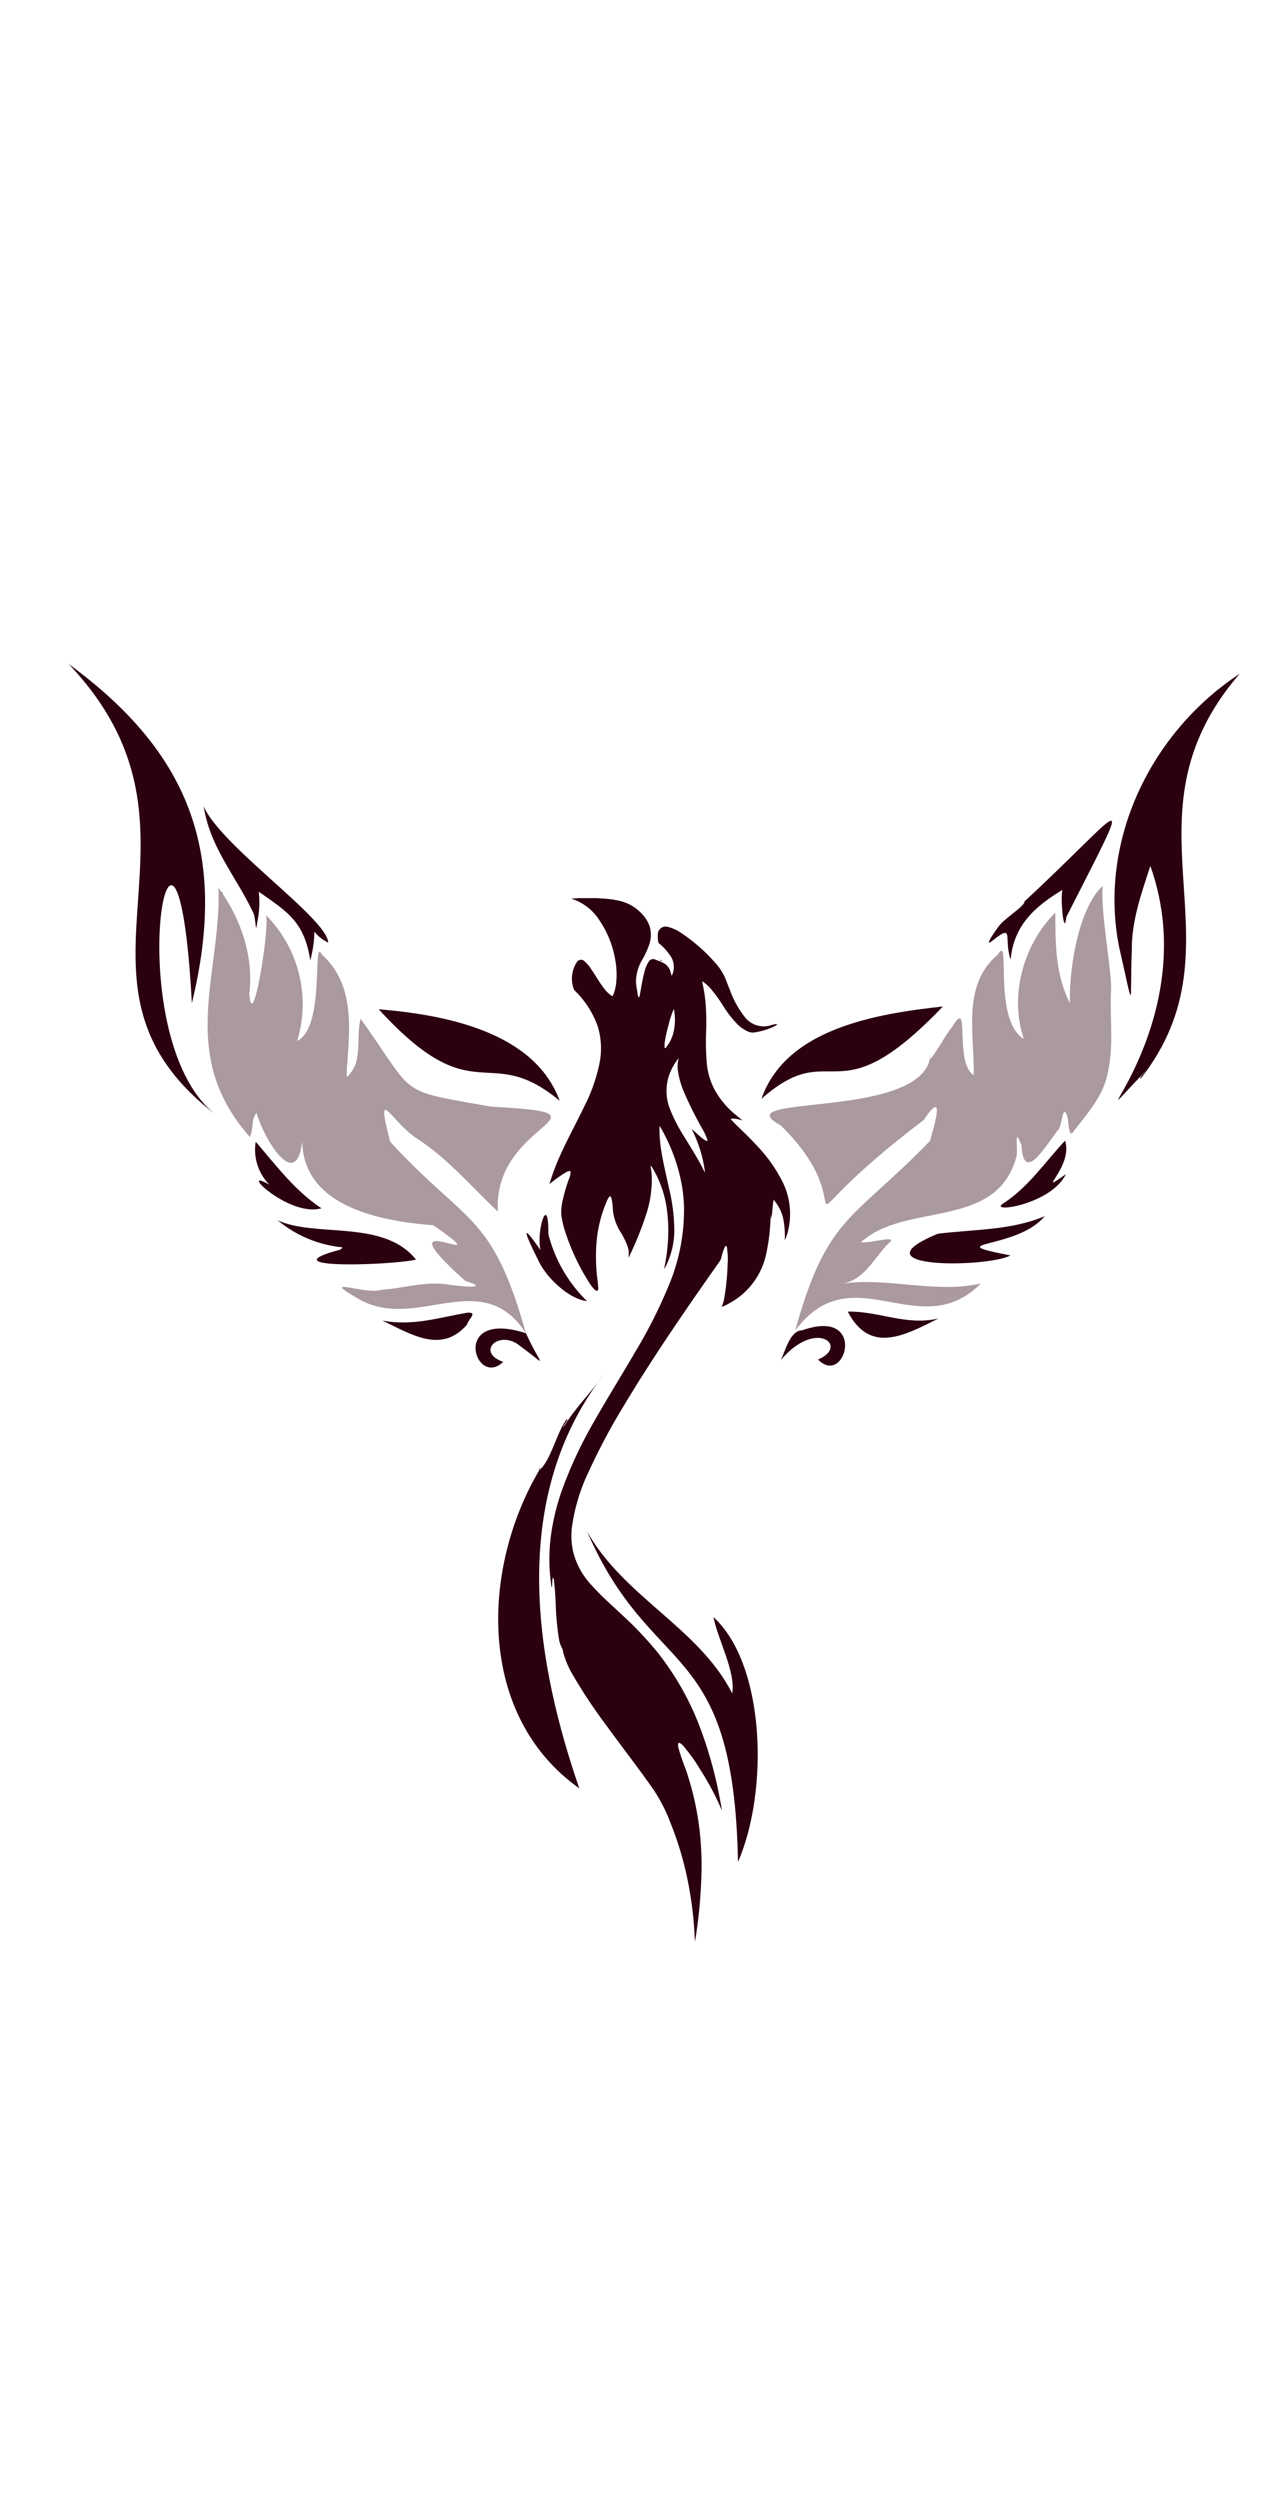 <svg id="Layer_1" data-name="Layer 1" xmlns="http://www.w3.org/2000/svg" viewBox="0 0 288 560"><defs><style>.cls-1,.cls-2{fill:#2b010f;}.cls-2{opacity:0.4;}</style></defs><title>WebsiteLogo</title><path class="cls-1" d="M134.17,201.18c.09.09.2,0,.29.06a22.65,22.65,0,0,1,3.77.41,9.94,9.94,0,0,1,5.68,3.09,7.68,7.68,0,0,1,1.72,2.83,6.77,6.77,0,0,1-.07,3.86,20.42,20.42,0,0,1-1.71,3.71,9.71,9.71,0,0,0-1.31,4.82,20.9,20.9,0,0,0,.36,2.5,2.09,2.09,0,0,0,.26,1,1,1,0,0,0,.23-.58c.34-1.66.55-3.35,1-5a7.4,7.4,0,0,1,1-2.46A1.15,1.15,0,0,1,147,215c.45.17.91.34,1.35.54a3.23,3.23,0,0,1,1.94,2.18c.08.28.15.56.24.88l.12-.24a4.4,4.4,0,0,0-.48-4.37,12.72,12.72,0,0,0-2.34-2.57.76.76,0,0,1-.31-.47,8,8,0,0,1-.08-1.76,1.75,1.75,0,0,1,2.1-1.61,9.19,9.19,0,0,1,3.17,1.43,38.58,38.58,0,0,1,7.49,6.54,12.31,12.31,0,0,1,2.52,4c.28.72.56,1.45.86,2.17a21.59,21.59,0,0,0,3.38,6.13,5.35,5.35,0,0,0,6.05,1.72,6.71,6.71,0,0,1,.89-.19c.08,0,.2,0,.24.05s-.08.17-.16.23a1.35,1.35,0,0,1-.26.15,14.84,14.84,0,0,1-4.24,1.38,2.82,2.82,0,0,1-1.7-.07,9.06,9.06,0,0,1-2.37-1.55,24.09,24.09,0,0,1-3.38-4.34,34.94,34.94,0,0,0-2.63-3.63,9.08,9.08,0,0,0-2-1.79l0,.24a34.79,34.79,0,0,1,.72,4.42,55.21,55.21,0,0,1,.16,6.17,59.44,59.44,0,0,0,.15,7.78,15.84,15.84,0,0,0,1.79,5.77,19.35,19.35,0,0,0,4.71,5.56c.46.39.94.76,1.47,1.2-.51-.12-.92-.24-1.35-.32a3.89,3.89,0,0,0-1.33,0l.66.72c1.66,1.67,3.41,3.24,5,5a33.45,33.45,0,0,1,5.71,7.8,16.12,16.12,0,0,1,1.52,11.61,9.53,9.53,0,0,1-.71,2,3.52,3.52,0,0,1,0-.64,19.21,19.21,0,0,0-.46-4.6,10,10,0,0,0-2.05-3.77c-.27,1.44-.26,2.84-.53,4.22l-.06-.82c-.06.48-.1.95-.13,1.42a42.86,42.86,0,0,1-.93,7.21A16.37,16.37,0,0,1,163,292.17a8.6,8.6,0,0,1-1.26.58,9.52,9.52,0,0,0,.66-2.44,54.3,54.3,0,0,0,.68-7.2,16.07,16.07,0,0,0-.15-3.6c0-.15,0-.38-.24-.39s-.23.18-.29.32a11.4,11.4,0,0,0-.7,2.14,2.73,2.73,0,0,1-.43,1c-1.61,2.28-3.23,4.57-4.82,6.87-5.78,8.34-11.45,16.76-16.66,25.47A139.61,139.61,0,0,0,132,329.52a42.12,42.12,0,0,0-3.82,12.58,16.24,16.24,0,0,0,.31,5.6,16.77,16.77,0,0,0,4,7.27c2.18,2.48,4.68,4.64,7.09,6.9a80.33,80.33,0,0,1,7.81,8.27A63.08,63.08,0,0,1,157.28,388a94,94,0,0,1,3.9,14.07c.23,1.15.43,2.31.64,3.46a7.07,7.07,0,0,1-.43-.93,60.74,60.74,0,0,0-4.49-8.28,37.77,37.77,0,0,0-3.75-5.23,3.25,3.25,0,0,0-.68-.6c-.32-.2-.47-.11-.49.26a2.72,2.72,0,0,0,.12.9,41.81,41.81,0,0,0,1.49,4.38,64.87,64.87,0,0,1,3.59,19c.08,1.92.08,3.83,0,5.75s-.18,3.81-.35,5.7c-.18,2.13-.44,4.24-.74,6.36l-.3,2a14,14,0,0,1-.13-1.58,77.79,77.79,0,0,0-1.08-9.62,73.64,73.64,0,0,0-4.24-15.15,36.78,36.78,0,0,0-3.88-7.63c-3.5-5-7.24-9.78-10.81-14.71a114,114,0,0,1-7.16-10.79,20.7,20.7,0,0,1-2.28-5.29,2.83,2.83,0,0,0-.2-.81,6.74,6.74,0,0,1-.76-2.28,60.65,60.65,0,0,1-.7-7.74c-.09-1.71-.16-3.42-.4-5.12a1,1,0,0,0-.25-.75c-.2.72-.06,1.45-.22,2.15a.34.34,0,0,1-.12-.29c-.09-.73-.18-1.45-.25-2.17a40.39,40.39,0,0,1,.19-9.26A51.32,51.32,0,0,1,126,333.64a96,96,0,0,1,7.28-15.46c3-5.27,6.21-10.4,9.25-15.63a110,110,0,0,0,7.26-14.38,43.79,43.79,0,0,0,3.51-17.86,33.42,33.42,0,0,0-.66-5.74,39.88,39.88,0,0,0-4.58-12c-.06-.1-.08-.23-.24-.28a29.29,29.29,0,0,0,.43,5.7c.44,2.75,1.11,5.45,1.69,8.17a40.75,40.75,0,0,1,1.19,9.59,18,18,0,0,1-1.56,7.13,7.42,7.42,0,0,1-.75,1.4,41.29,41.29,0,0,0,.84-5.7,35.34,35.34,0,0,0-.21-7.76,24.23,24.23,0,0,0-2.43-7.78,14.88,14.88,0,0,0-1.19-2c0,.18,0,.27,0,.36a15.3,15.3,0,0,1,.26,2.78,25.31,25.31,0,0,1-1.1,7.32,73.81,73.81,0,0,1-4,10c0,.05,0,.11-.13.11a4.9,4.9,0,0,0-.22-2.46,17.7,17.7,0,0,0-1.81-3.58,11.31,11.31,0,0,1-1.51-5.16,10.16,10.16,0,0,0-.32-2.12c0-.12-.08-.26-.22-.29s-.25.11-.34.23a2.26,2.26,0,0,0-.26.42,29.61,29.61,0,0,0-2.49,9.69,41.5,41.5,0,0,0,.15,7.8,22.15,22.15,0,0,1,.24,2.44c0,.21,0,.43-.23.52s-.36-.07-.51-.19a6.33,6.33,0,0,1-1.1-1.32,49,49,0,0,1-5.44-11.32,21.61,21.61,0,0,1-1-4.13,12.09,12.09,0,0,1,.43-3.74,34.37,34.37,0,0,1,1.37-4.54,4,4,0,0,0,.28-1.22c0-.3-.15-.41-.42-.32a4.28,4.28,0,0,0-.69.31,33,33,0,0,0-3.23,2.28l-.37.26c0-.14,0-.18.06-.23a48.68,48.68,0,0,1,2.47-6.47c1.61-3.57,3.51-7,5.2-10.54a37.83,37.83,0,0,0,3.46-9.74A17,17,0,0,0,134,230a21,21,0,0,0-4.86-7.8c-.19-.21-.45-.37-.54-.65a6.71,6.71,0,0,1,.57-5.85,1.12,1.12,0,0,1,1.92-.29,8.24,8.24,0,0,1,1.47,1.76c.91,1.34,1.71,2.76,2.69,4.06A7.71,7.71,0,0,0,137,223c.19.13.3.16.42-.11a9.74,9.74,0,0,0,.68-2.7,18,18,0,0,0-.22-5.23,22.15,22.15,0,0,0-3.55-8.84,11.57,11.57,0,0,0-6.22-4.8s0,0,0-.06a9.65,9.65,0,0,0,1.32-.08ZM155,252.86c.59.52,1.16,1,1.75,1.56a8.73,8.73,0,0,0,1.37,1.05c.11.06.25.18.38.06s0-.24,0-.37a14.71,14.71,0,0,0-1.13-2.37,85.87,85.87,0,0,1-4-8,19.13,19.13,0,0,1-1.46-5.14,6.61,6.61,0,0,1,.22-2.65,13.21,13.21,0,0,0-1.8,2.91,11,11,0,0,0-.05,8.82,37.12,37.12,0,0,0,3.14,6c1.54,2.53,3.14,5,4.44,7.69l.15.19A29.26,29.26,0,0,0,155,252.86Zm-5.05-23.64a33.42,33.42,0,0,0-1,4.44,6.45,6.45,0,0,0,0,.76c0,.12-.06.29.09.34s.21-.11.29-.2a9,9,0,0,0,1.55-3.05,12.31,12.31,0,0,0,.2-5.23c0-.06,0-.11-.09-.22A26.49,26.49,0,0,0,149.91,229.22Z"/><path class="cls-1" d="M255.61,241.69c24.05-30.67-5.86-58.26,22.23-90.77-19.94,13.12-31.77,37.47-27,61.3,3.47,15.1,2.37,13.14,2.82.66-.06-6.6,2.16-12.78,4.16-18.91,12.85,36-20.21,65.92-1.07,45.94C256.53,240.43,255.5,241,255.61,241.69Z"/><path class="cls-1" d="M15.39,148.73c36.28,38.25-5.88,71,32.81,100.84C25.94,231.9,39.51,160.19,43,224.71,51.05,191.61,43,168.94,15.39,148.73Z"/><path class="cls-1" d="M211.33,225.44c-14.73,1.63-35.16,4.86-40.67,20.69C187,231.73,186.88,251,211.33,225.44Z"/><path class="cls-1" d="M84.88,226.07c21.7,23.73,24.31,7,40.56,20.5C119.78,231.06,99.66,227.29,84.88,226.07Z"/><path class="cls-1" d="M58,199.75c6.65,4.6,10.22,6.87,11.55,15.4,2.19-8.93-1.09-6.67,4-4,0-5.26-24.25-21.79-27.9-30.57,1.37,9.15,7.23,15.7,11,23.65.75,1.16.6,5.68,1,2.37A21.06,21.06,0,0,0,58,199.75Z"/><path class="cls-1" d="M229.63,201.9c0,1.21-4.77,3.89-6,5.88-.51.72-3,4.13-1.52,3.18,5.47-4.4,2.72-.84,4.4,4,.69-7.69,5.39-11.85,11.59-15.63-.48,2,.37,10.85.9,6.06C255.18,173.55,252.22,181,229.63,201.9Z"/><path class="cls-1" d="M226.47,281.22c-16.59-3.26,1.45-1.22,7.69-8.81-7.61,3.24-15.94,2.92-24,3.95C191.11,284.27,221.24,284,226.47,281.22Z"/><path class="cls-1" d="M93.24,282.15c-7.27-9.09-22.43-4.87-31-8.81a26.6,26.6,0,0,0,14,6c.83-.08.31.47-.15.62C59.66,284.39,87.83,283.41,93.24,282.15Z"/><path class="cls-1" d="M57.31,255.75a11.17,11.17,0,0,0,3.08,9.63c-7.39-4.24,4.25,7.36,11.66,5.27C66.07,266.69,62,261.17,57.31,255.75Z"/><path class="cls-1" d="M238.89,263c-7.29,5.14,1.71-1.48-.17-7.51-4.41,4.69-8.17,10.36-13.76,14C221,271.92,235.6,269.92,238.89,263Z"/><path class="cls-1" d="M121.12,280c-5.29-7.64-2.68-2.13-.46,2.35,1.75,3.81,6.87,8.67,10.9,9.09a32,32,0,0,1-8.66-15C123,267.06,120.18,275.32,121.12,280Z"/><path class="cls-1" d="M148.29,215.27c0-.2-.19-.25-.37-.29C147.94,215.23,148.19,215.23,148.29,215.27Z"/><path class="cls-1" d="M179.76,298c-2.59-.07-3.77,4.57-4.74,6.63,7.87-9.37,15.37-3.09,8.33-.1C189.52,310.86,194.51,292.73,179.76,298Z"/><path class="cls-1" d="M117.87,298.63c-17-5.46-11.4,12.47-5.09,6.43-5.92-2.08-1.48-6.84,3-4.14C123.25,306.3,121.54,306.6,117.87,298.63Z"/><path class="cls-2" d="M249,222c.38-3.53-2.39-17.52-1.87-23.55-5.06,4.62-7.55,17.53-7.34,26.24-3.26-6.38-3.25-13.26-3.27-20.26-7.18,7.12-10.35,18.68-7.05,28.29-7.14-4.39-2.74-24.08-5.85-18.89-8.09,6.84-5.2,17.65-5.39,27-4.59-3-.46-18.26-4.95-10.6-.94.73-5.88,9.94-4.69,5.86-.94,15.13-47.09,8.66-33.61,16,21.16,20.67-4.63,26.63,32.05-1.22,4.93-7.34,2.4,1.29,1.38,4.72-17.48,18-23,16.65-30.2,42.47,12.88-17.32,27.78,3.32,41.63-10.56-10.36,2.3-20.52-1.41-30.92,0,4.8-.88,6.91-5.57,10.06-8.83,3-2.39-4.23,0-6-.43,10-9.13,30.39-2.6,34.82-19.16.46-1.42-.68-7.31,1.14-2.52.48,8.77,5.41.06,8.19-3.43,1-1,1-6.27,2.09-3,.3,1,.24,5.23,1.46,3.21,2.89-3.76,6.35-7.59,7.44-12.3C249.76,234.14,248.7,228.78,249,222Z"/><path class="cls-2" d="M117.87,298.63c-7.61-27.06-13.23-24.18-30.44-42.91-3.35-13.22,0-4.72,6-.7,6.88,4.44,12.25,10.8,18.17,16.39-1.31-20.49,28.44-21.88-1.62-23.53C88.63,244,93.55,246,80.82,228.2c-1,3.69.31,9.09-2.17,12-1.19,1.77-.93.73-.92-.74.7-9.31,1.79-18.95-5.63-25.69-2.14-4.24.88,16.38-5.49,19.39a28.25,28.25,0,0,0-7-28.17c.91,2.18-3,27.22-3.74,17.58,1.15-9.24-2.63-17.89-6.89-23.68.61,19.43-9.35,37.28,7,55.76.94-1.77.23-3.84,1.53-5.39,1.7,6.13,9,17.84,10.23,6.31.18,14.54,17.08,17.94,29.38,18.88,16.8,11.68-13.29-5.83,7.17,12.48,6.41,2-1.92,1.14-4.4.73-4.91-.62-9.55.94-14.46,1.25-3.41,1.2-14.14-3.19-5.44,1.82C93.06,298.77,107.79,283.15,117.87,298.63Z"/><path class="cls-1" d="M120.83,329.36c-13.1,22.3-13.89,55,9,71.22-9.09-26.4-16.68-63.92,5.45-92.63-2.82,4-6.45,7.48-9,11.77-.06-.61,1.3-1.73.74-1.82C124.77,320.79,123.42,327.32,120.83,329.36Z"/><path class="cls-1" d="M131.56,343c14.64,33.7,32.88,23.29,33.84,74.08,6.93-15.88,6.16-44.22-5.5-54.86,1,5.13,5,12.16,4.21,17.1C156.67,364.64,139.75,357.7,131.56,343Z"/><path class="cls-1" d="M210.3,295.35C203,297,197,293.66,190,293.79,195,303.45,202.81,299.09,210.3,295.35Z"/><path class="cls-1" d="M85.69,295.81c6.41,3,13.19,7.52,18.94.94.44-1.39,2.6-2.92,0-2.7C98.13,295.19,92.5,297.06,85.69,295.81Z"/><path class="cls-1" d="M120.82,329.35c.18-.12.13-.35.36-.57A.52.52,0,0,0,120.82,329.35Z"/><path class="cls-1" d="M49.74,200c0,.14.15.18.14,0S49.75,199.82,49.74,200Z"/><path class="cls-1" d="M151.64,403.92c-1.08-15.45-15.56-29.61-2.72-20.77,4.94,4.11,4.85,4.33,1.45-1.08-4.67-8-15.55-13.89-18.15-21.46-1-.63-2.89-5.86-3.17-4.57C125,373,146.72,388.12,151.64,403.92Z"/><path class="cls-1" d="M154.56,286.06c-2.33,10.69,7.47-10.06,6.5-14.91,6.58,3.71,4.81,20.74,7.78,6.74,2.33-7.19-7.05-32-3.13-11-.69,1.51-7.79-12.48-6.52-5.11-.92-1.23-.14,2-.09,2.71.86,5.81-4.76-6.69-5.07-4.31C156.55,269.76,157.35,276.49,154.56,286.06Z"/><path class="cls-1" d="M141.07,241.35c.12-1.06-.69-5.57-.76-2.49-2.58,10.8-9.52,15-7.05,27.93.15,1.86.85-2.39,1.18-3.09,4.37-8.21,3.64-10.63,5.39.17C142.91,255.72,141.36,249.86,141.07,241.35Z"/></svg>
